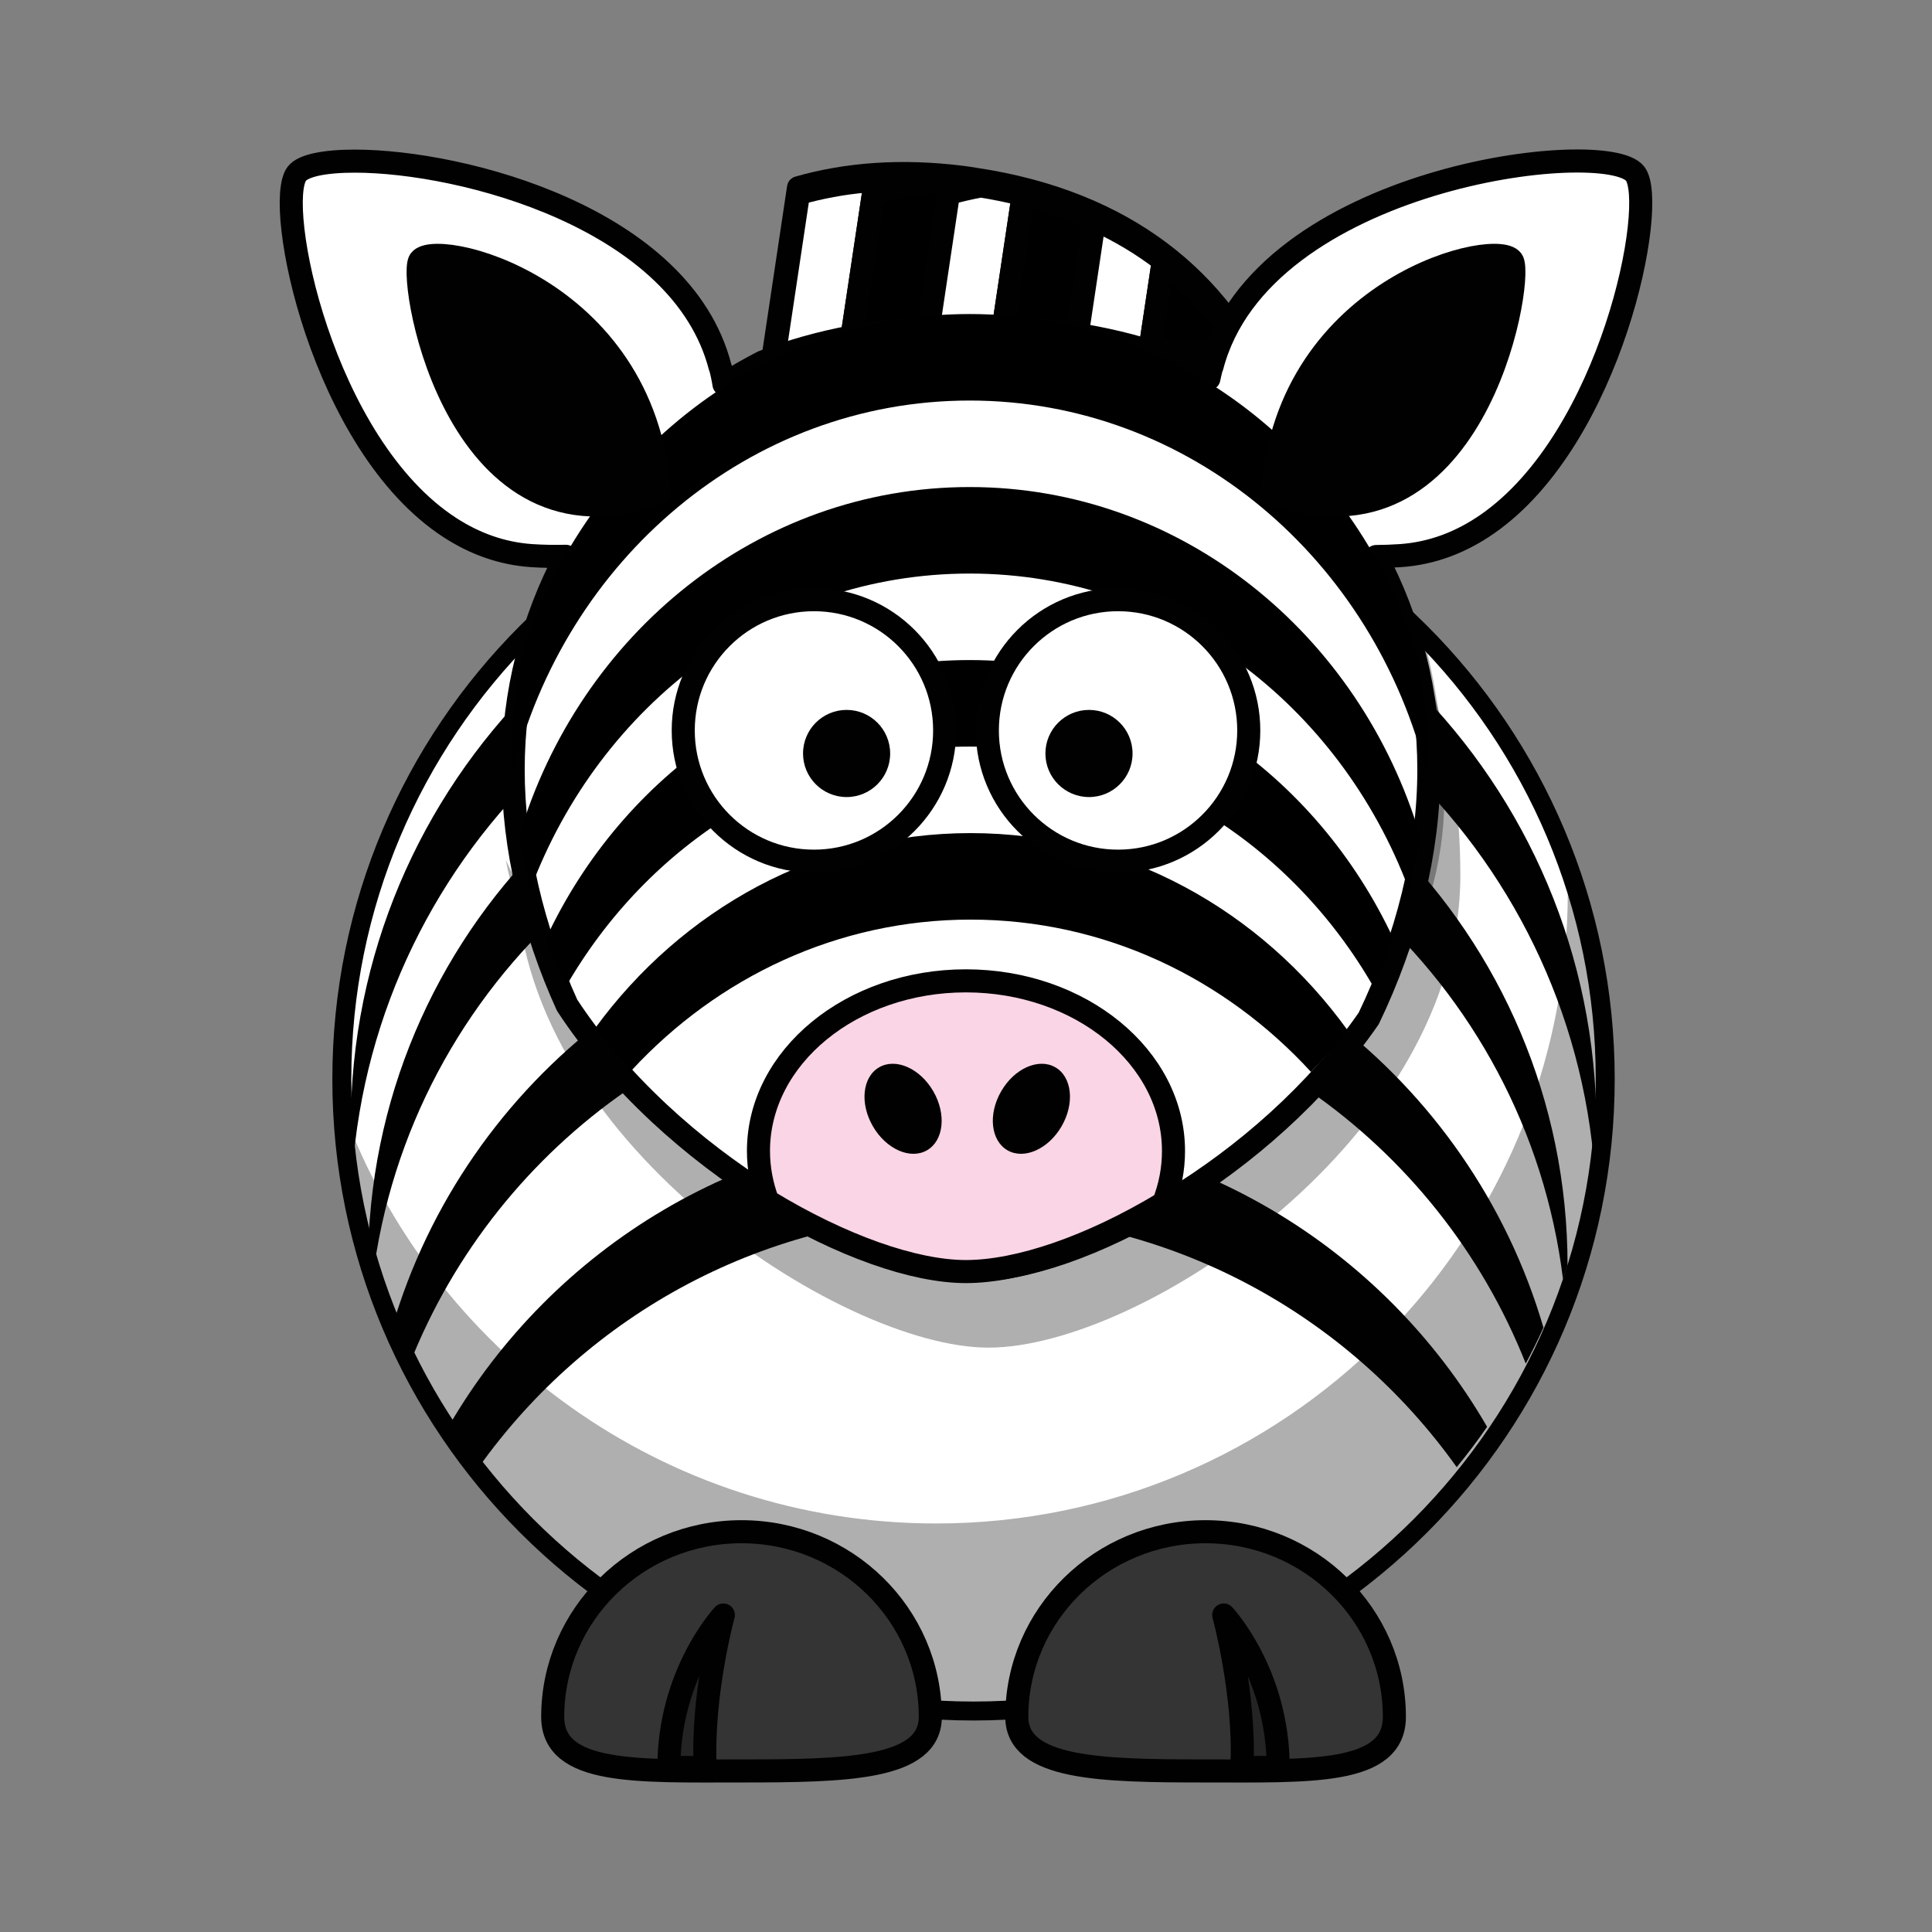 <svg:svg xmlns:dc="http://purl.org/dc/elements/1.1/" xmlns:ns2="http://web.resource.org/cc/" xmlns:rdf="http://www.w3.org/1999/02/22-rdf-syntax-ns#" xmlns:svg="http://www.w3.org/2000/svg" height="335.004" id="Layer_1" version="1.0" viewBox="-48.502 -25.917 335.004 335.004" width="335.004" xml:space="preserve">
<svg:rect x="-48.502" y="-25.917" width="335.004" height="335.004" fill="#808080" stroke="none"/>
<svg:g id="g236">
	<svg:path d="m229.84 161.2c0.02 60.51-49.03 109.57-109.54 109.57-60.504 0-109.55-49.06-109.53-109.57-0.02-60.5 49.027-109.56 109.53-109.56 60.51-0.005 109.56 49.06 109.54 109.56z" id="path2383_2_" style="stroke-linejoin:round;stroke:#010101;stroke-width:3.287;stroke-linecap:round;fill:#ffffff" />
	<svg:path d="m223.22 123.63c0.08 1.68 0.13 3.39 0.13 5.09 0 60.46-49.07 109.53-109.54 109.53-47.258 0-87.588-30-102.93-71.97 2.649 58.11 50.67 104.47 109.43 104.47 60.47 0 109.54-49.07 109.54-109.53 0-13.2-2.34-25.87-6.63-37.59z" id="path3221" style="fill-opacity:.314;fill:#010101" />
	<svg:g id="g240">
		<svg:path d="m12.307 169.42c-0.001 2.65 0.1 5.28 0.286 7.89 4.025-55.98 50.708-100.15 107.72-100.15 57 0.002 103.69 44.17 107.71 100.15 0.19-2.61 0.29-5.24 0.29-7.89 0.01-59.66-48.35-108.03-108-108.03-59.662-0.001-108.02 48.37-108 108.03z" id="path242" style="fill:#010101" />
		<svg:path d="m119.31 104.72c53.09 0 96.89 39.79 103.21 91.18 0.27-0.77 0.53-1.53 0.79-2.3v-0.04c0.01-57.44-46.55-104.02-104-104.02-57.452-0.004-104.02 46.58-104 104.02-0.003 0.02-0.002 0.03-0.002 0.04 0.255 0.77 0.519 1.53 0.79 2.3 6.322-51.39 50.115-91.18 103.21-91.18z" id="path244" style="fill:#010101" />
		<svg:path d="m119.31 129.54c-47.287 0-87.194 31.56-99.828 74.75 0.959 2.12 1.988 4.19 3.074 6.24 15.227-38.54 52.801-65.81 96.754-65.81 43.95 0 81.52 27.27 96.75 65.81 1.08-2.05 2.11-4.12 3.07-6.24-12.63-43.2-52.54-74.75-99.82-74.75z" id="path246" style="fill:#010101" />
		<svg:path d="m119.31 169.54c-38.48 0-72.073 20.89-90.062 51.95 1.668 2.41 3.426 4.74 5.276 7 18.85-26.48 49.795-43.77 84.786-43.77 34.98 0 65.93 17.28 84.78 43.77 1.85-2.26 3.61-4.59 5.27-7-17.98-31.06-51.58-51.95-90.05-51.95z" id="path248" style="fill:#010101" />
	</svg:g>
</svg:g>
<svg:g id="g250">
	<svg:g id="g252">
		<svg:path d="m112.81 271.78c0 9.09-14.667 9.38-32.736 9.38-18.07 0-32.736 0.69-32.736-9.38 0-17.72 14.666-32.1 32.736-32.1 18.069 0 32.736 14.38 32.736 32.1z" id="path3329" style="stroke-linejoin:round;stroke:#010101;stroke-width:4;stroke-linecap:round;fill:#343434" />
		<svg:path d="m67.483 280.56c0-16.37 9.442-26.44 9.442-26.44s-3.777 13.85-3.147 26.44h-6.295z" id="path3331" style="stroke-linejoin:round;stroke:#010101;stroke-width:4;fill-opacity:.314;fill:#010101" />
	</svg:g>
	<svg:g id="g256">
		<svg:path d="m127.81 271.78c0 9.09 14.66 9.38 32.73 9.38s32.74 0.69 32.74-9.38c0-17.72-14.67-32.1-32.74-32.1s-32.73 14.38-32.73 32.1z" id="path3172" style="stroke-linejoin:round;stroke:#010101;stroke-width:4;stroke-linecap:round;fill:#343434" />
		<svg:path d="m173.13 280.56c0-16.37-9.44-26.44-9.44-26.44s3.78 13.85 3.15 26.44h6.29z" id="path3174" style="stroke-linejoin:round;stroke:#010101;stroke-width:4;fill-opacity:.314;fill:#010101" />
	</svg:g>
</svg:g>
<svg:g id="g260">
	<svg:path d="m113.92 34.501c0.73 0.092 1.46 0.22 2.2 0.33 19.91 2.985 34.1 11.633 43.39 23.958l12.05-16.931c-0.08-0.002-0.16-0.014-0.25-0.015-8.23-19.026-24.54-32.751-50.74-36.681-0.74-0.112-1.47-0.239-2.2-0.331-10.56-1.321-20.018-0.606-28.411 1.799l-4.448 29.667c8.391-2.404 17.849-3.119 28.409-1.796z" id="path262" style="stroke-linejoin:round;stroke:#010101;stroke-width:4;stroke-linecap:round;fill:#ffffff" />
	<svg:g id="g264">
		<svg:path d="m114.85 5.472c-9.15-0.771-17.442 0.023-24.891 2.158l-4.448 29.667c4.182-1.198 8.628-1.976 13.344-2.292l4.105-27.375c3.75-1.073 7.72-1.789 11.89-2.158z" id="path266" style="stroke-linejoin:round;stroke:#010101;stroke-width:4;stroke-linecap:round;fill:#ffffff" />
		<svg:path d="m115.96 7.63c1.81-0.521 3.69-0.945 5.6-1.304-0.33-0.054-0.66-0.113-0.99-0.163-0.74-0.112-1.48-0.239-2.21-0.331-1.18-0.149-2.35-0.263-3.51-0.361-4.17 0.369-8.15 1.084-11.89 2.158l-4.106 27.375c3.686-0.247 7.526-0.204 11.546 0.134 0.48-0.043 0.96-0.102 1.45-0.134l4.11-27.374z" id="path268" style="stroke-linejoin:round;stroke:#010101;stroke-width:4;stroke-linecap:round" />
		<svg:path d="m128.93 7.835c-2.36-0.594-4.81-1.099-7.36-1.509-1.92 0.358-3.79 0.783-5.61 1.304l-4.1 27.375c3.68-0.247 7.53-0.204 11.54 0.134 0.49-0.043 0.96-0.102 1.46-0.134l4.07-27.17z" id="path270" style="stroke-linejoin:round;stroke:#010101;stroke-width:4;stroke-linecap:round;fill:#ffffff" />
		<svg:path d="m141.29 12.122c-3.8-1.729-7.91-3.166-12.36-4.286l-4.07 27.17c3.68-0.247 7.53-0.204 11.54 0.134 0.49-0.043 0.96-0.102 1.46-0.134l3.43-22.884z" id="path272" style="stroke-linejoin:round;stroke:#010101;stroke-width:4;stroke-linecap:round" />
		<svg:path d="m153.22 19.26c-3.56-2.741-7.53-5.134-11.94-7.139l-3.43 22.884c3.69-0.247 7.53-0.204 11.55 0.134 0.48-0.043 0.96-0.102 1.45-0.134l2.37-15.745z" id="path274" style="stroke-linejoin:round;stroke:#010101;stroke-width:4;stroke-linecap:round;fill:#ffffff" />
		<svg:path d="m153.22 19.26l-2.36 15.746c3.68-0.247 7.53-0.204 11.54 0.134 1.56-0.139 3.15-0.239 4.78-0.273-3.65-5.965-8.28-11.227-13.96-15.607z" id="path276" style="stroke-linejoin:round;stroke:#010101;stroke-width:4;stroke-linecap:round" />
	</svg:g>
</svg:g>
<svg:g id="g278">
	<svg:g id="g280">
		<svg:path d="m204.72 125.92c0 45.18-55.12 81.84-81.84 81.84-25.719 0-81.838-36.66-81.838-81.84 0-45.173 24.625-81.837 81.838-81.837 57.22 0 81.84 36.665 81.84 81.837z" id="path3236" style="fill-opacity:.314;fill:#010101" />
		<svg:path d="m198.64 85.911l-1.88 2.656c0.25 3.076 0.35 6.203 0.35 9.375 0 45.178-55.13 81.848-81.85 81.848-20.702 0-61.093-23.76-76.058-56.6 7.615 40.25 57.172 71.38 80.878 71.38 26.71 0 81.84-36.67 81.84-81.85 0-9.39-1.08-18.407-3.28-26.809z" id="path3231" style="fill-opacity:.314;fill:#010101" />
		<svg:path d="m235.03 4.202c-5.02-6.518-64.88 0.521-73.39 33.507-0.08 0.154-0.22 0.618-0.37 1.315-0.05 0.214-0.1 0.447-0.15 0.705-1.92-1.174-3.91-2.261-5.93-3.272-9.98-3.714-21.67-5.762-35.18-5.762-0.89 0-1.78-0.018-2.65 0-12.88 0.261-24.04 2.432-33.603 6.159-2.307 1.185-4.552 2.471-6.723 3.866-0.045-0.282-0.091-0.543-0.136-0.794-0.216-1.183-0.433-2.007-0.537-2.216-6.647-25.772-44.629-35.682-63.329-35.687-5.237-0.001-8.962 0.753-10.06 2.179-4.002 5.193 4.251 46.94 26.575 61.389 4.198 2.717 8.894 4.473 14.101 4.833 2.119 0.146 4.11 0.156 5.98 0.119-5.838 11.05-9.148 23.634-9.148 36.997 0 13.51 3.386 27.69 9.349 40.84 17.844 27.21 51.791 45.97 70.191 45.97 18.56 0 50.84-17.71 68.81-43.67 6.64-13.78 10.43-28.83 10.43-43.14 0-13.35-3.32-25.914-9.14-36.957 1.34-0.012 2.77-0.057 4.23-0.158 5.6-0.388 10.6-2.384 15.03-5.457 21.62-14.989 29.59-55.646 25.65-60.766z" id="path284" style="stroke-linejoin:round;stroke:#010101;stroke-width:4;stroke-linecap:round;fill:#ffffff" />
	</svg:g>
	<svg:g id="g286">
		<svg:path d="m119.63 28.536c-35.869 0-66.33 24.378-77.402 58.299-1.3 5.692-1.994 11.615-1.994 17.705 0 1.28 0.04 2.57 0.101 3.87 9.091-37.309 41.146-64.874 79.295-64.874 38.14 0 70.18 27.546 79.29 64.834 0.06-1.28 0.1-2.56 0.1-3.83 0-6.173-0.72-12.172-2.06-17.934-11.14-33.802-41.54-58.07-77.33-58.07z" id="path288" />
		<svg:path d="m119.63 58.536c-36.679 0-67.721 25.481-78.14 60.604 0.512 3.05 1.174 6.11 1.98 9.15 11.985-32.062 41.555-54.754 76.16-54.754 34.6 0 64.16 22.682 76.15 54.724 0.81-3.04 1.47-6.1 1.98-9.15-10.43-35.106-41.46-60.574-78.13-60.574z" id="path290" />
		<svg:path d="m119.63 88.536c-32.251 0-60.135 19.704-73.482 48.334 1.016 2.85 2.146 5.66 3.398 8.42 14.348-25.03 40.365-41.75 70.084-41.75 29.71 0 55.72 16.72 70.07 41.73 1.26-2.76 2.39-5.57 3.41-8.41-13.35-28.62-41.23-48.324-73.48-48.324z" id="path292" />
		<svg:path d="m119.8 118.54c-26.535 0-50.111 13.27-65.118 33.85 2.007 2.51 4.138 4.93 6.37 7.25 14.909-16.1 35.713-26.1 58.748-26.1 23.17 0 44.09 10.13 59.02 26.41 2.22-2.31 4.35-4.72 6.34-7.23-14.99-20.77-38.69-34.18-65.36-34.18z" id="path294" />
	</svg:g>
	<svg:g id="g296">
		<svg:path d="m118.98 144.16c-19.86 0-35.966 13.22-35.966 29.5 0 3.02 0.563 5.94 1.594 8.69 12.711 7.74 25.392 12.22 34.372 12.22 9.2 0 21.76-4.33 34.28-11.88 1.12-2.84 1.72-5.88 1.72-9.03 0-16.28-16.14-29.5-36-29.5z" id="path3210" style="stroke-linejoin:round;stroke:#010101;stroke-width:4;stroke-linecap:round;fill:#fad5e5" />
		<svg:path d="m102.85 169.37c2.29 3.97 6.5 5.84 9.39 4.17 2.9-1.68 3.39-6.25 1.09-10.23-2.29-3.97-6.5-5.83-9.39-4.16-2.9 1.67-3.39 6.25-1.09 10.22z" id="path2412" style="fill:#010101" />
		<svg:path d="m135.58 169.37c-2.29 3.97-6.5 5.84-9.39 4.17-2.9-1.68-3.39-6.25-1.09-10.23 2.29-3.97 6.5-5.83 9.39-4.16 2.9 1.67 3.39 6.25 1.09 10.22z" id="path2398" style="fill:#010101" />
	</svg:g>
	<svg:g id="g301">
		<svg:g id="g303">
			<svg:path d="m168.03 100.74c0 12.52-10.15 22.67-22.66 22.67-12.52 0-22.67-10.15-22.67-22.67 0-12.523 10.15-22.673 22.67-22.673 12.51 0 22.66 10.15 22.66 22.673z" id="path3159" style="stroke-linejoin:round;stroke:#010101;stroke-width:4;stroke-linecap:round;fill:#ffffff" />
			<svg:path d="m147.88 104.74c0 4.17-3.38 7.55-7.55 7.55s-7.56-3.38-7.56-7.55c0-4.18 3.39-7.56 7.56-7.56s7.55 3.38 7.55 7.56z" id="path3161" style="fill:#010101" />
		</svg:g>
		<svg:g id="g307">
			<svg:path d="m115.3 100.74c0 12.52-10.15 22.67-22.667 22.67-12.52 0-22.667-10.15-22.663-22.67-0.004-12.523 10.144-22.673 22.663-22.673 12.517 0 22.667 10.15 22.667 22.673z" id="path3157" style="stroke-linejoin:round;stroke:#010101;stroke-width:4;stroke-linecap:round;fill:#ffffff" />
			<svg:path d="m105.85 104.74c0 4.17-3.38 7.55-7.551 7.55-4.174 0-7.556-3.38-7.555-7.55-0.001-4.18 3.381-7.56 7.555-7.56 4.171 0 7.551 3.38 7.551 7.56z" id="path3163" style="fill:#010101" />
		</svg:g>
	</svg:g>
	<svg:g id="g311">
		<svg:path d="m65.837 59.58c-2.512-36.234-39.821-44.485-41.615-40.18s6.817 52.736 41.615 40.18z" id="path3216_1_" style="stroke-linejoin:round;stroke:#010101;stroke-width:4;fill:#010101" />
		<svg:path d="m172.16 59.58c2.51-36.234 39.82-44.485 41.62-40.18 1.79 4.305-6.82 52.736-41.62 40.18z" id="path3218_1_" style="stroke-linejoin:round;stroke:#010101;stroke-width:4;fill:#010101" />
	</svg:g>
</svg:g>
</svg:svg>